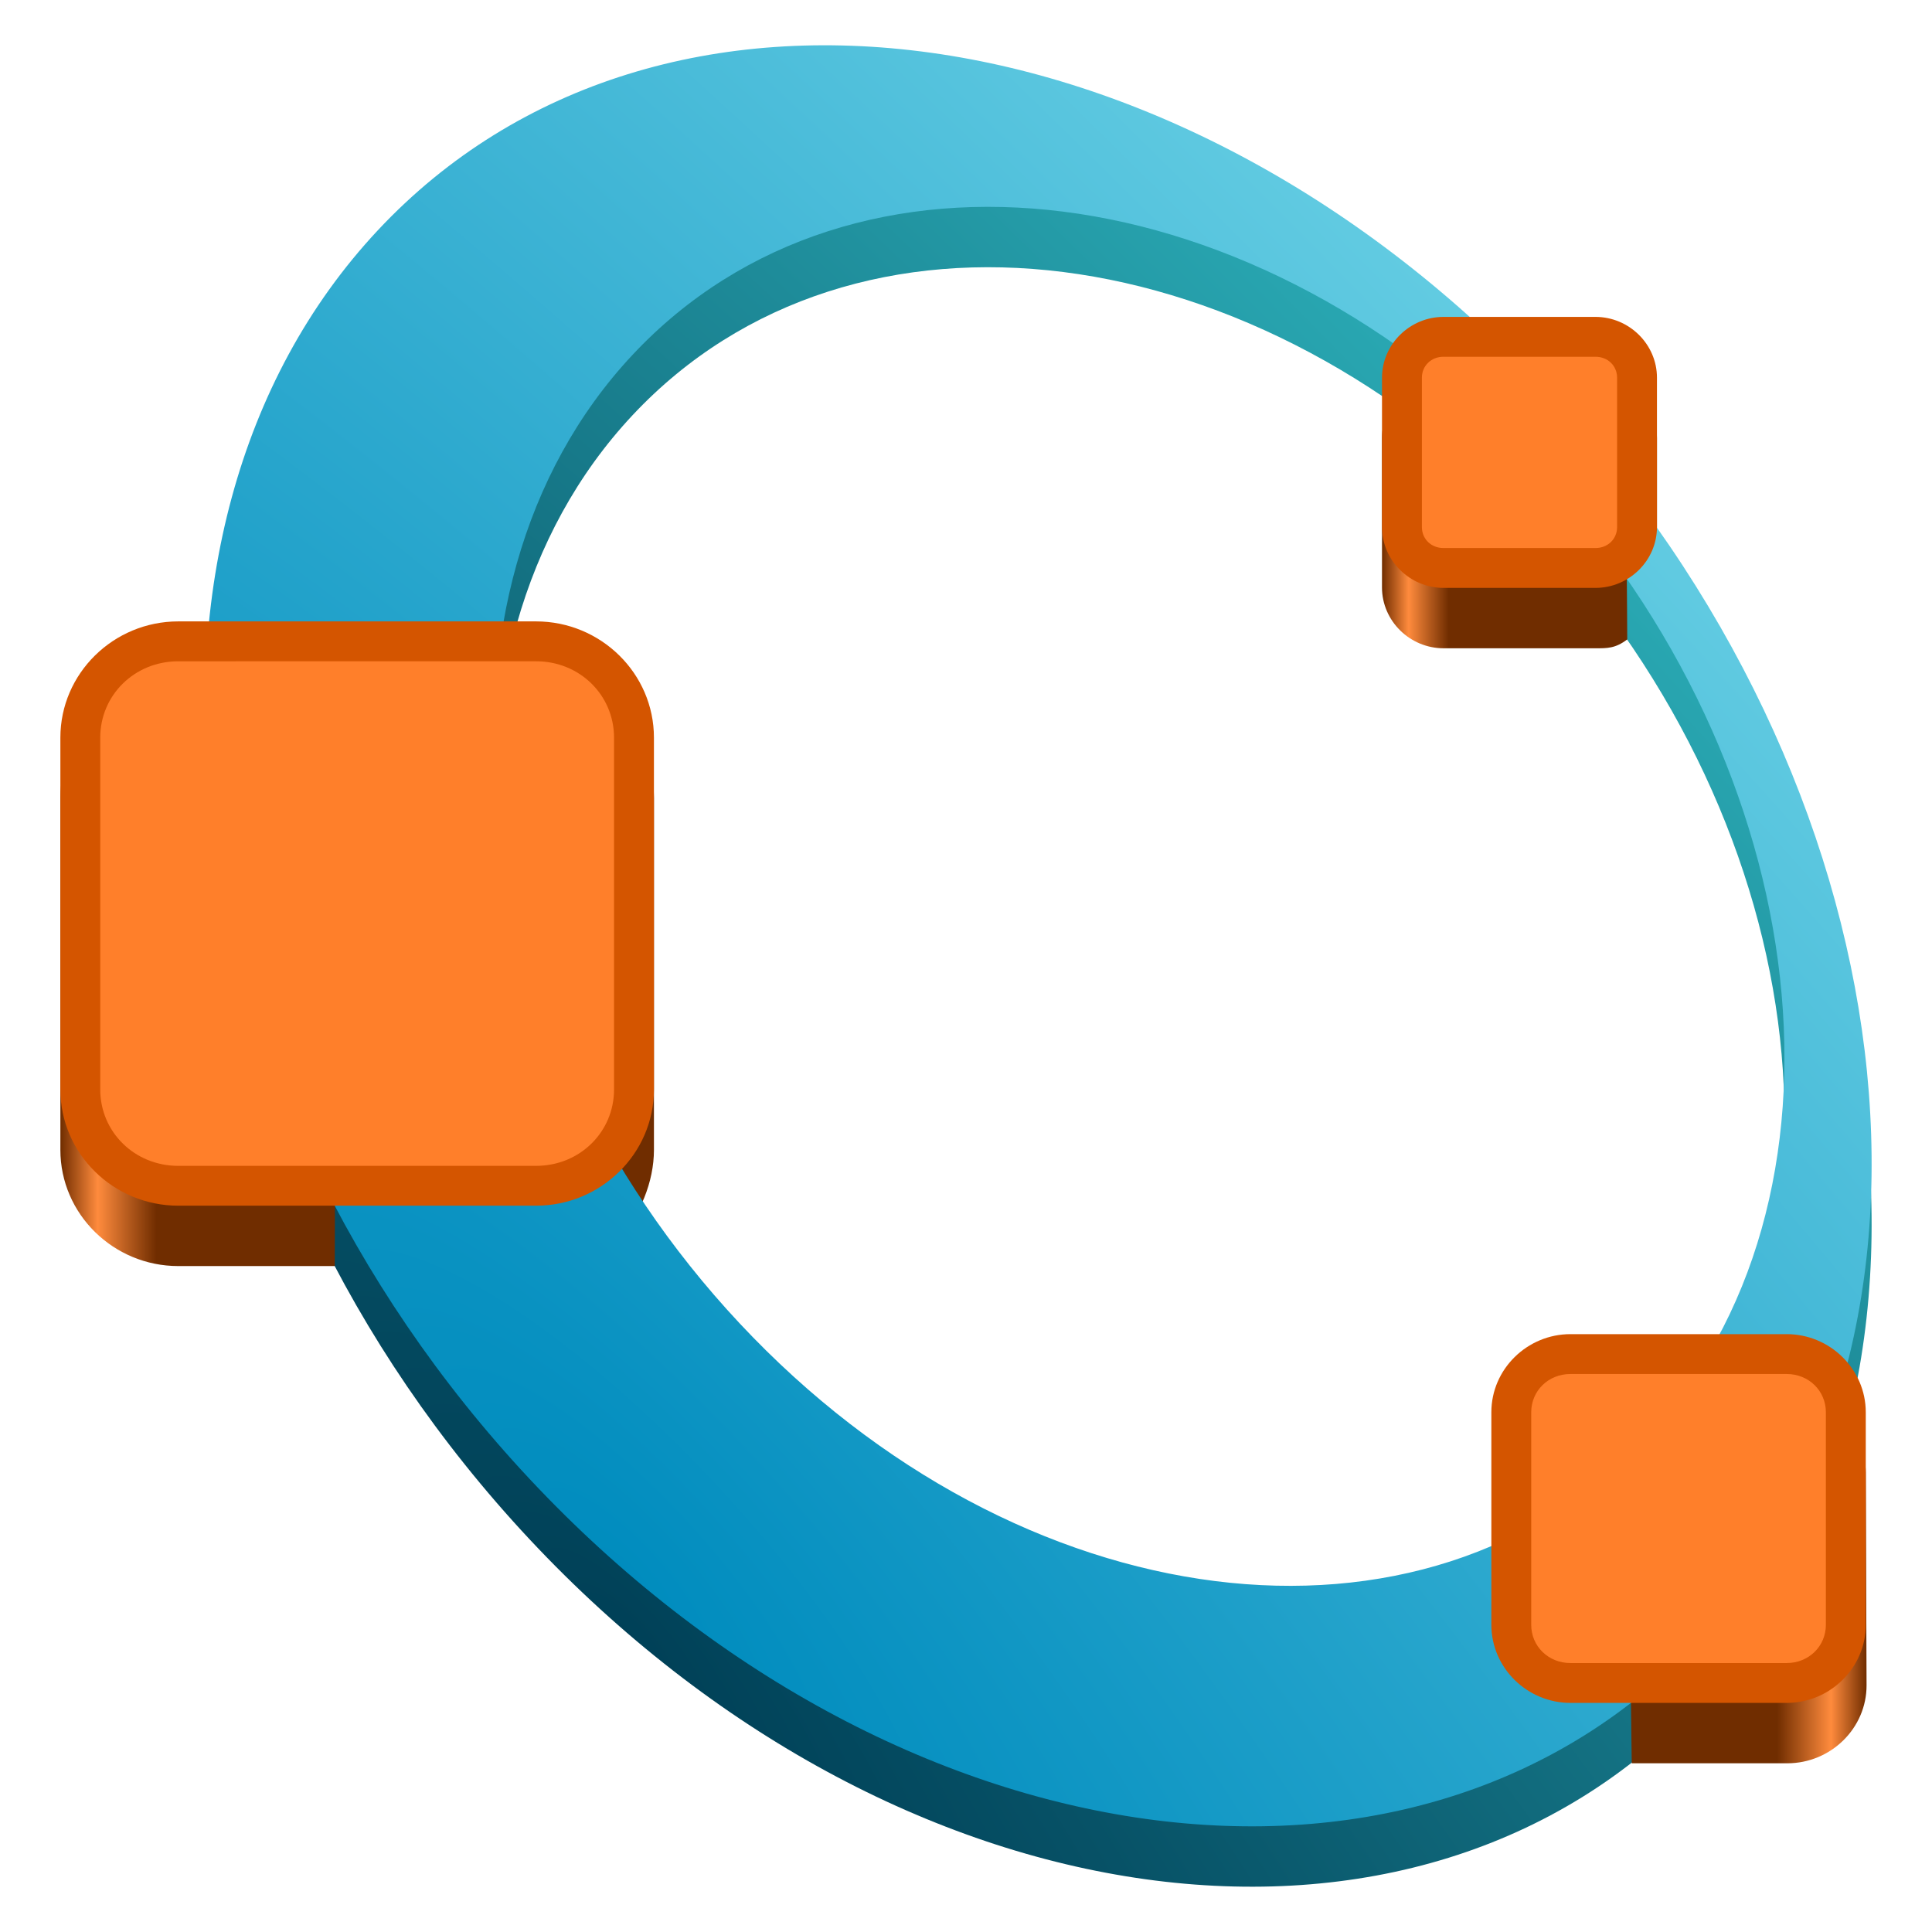 <?xml version="1.0" encoding="UTF-8" standalone="no"?>
<!-- Generator: Adobe Illustrator 26.0.2, SVG Export Plug-In . SVG Version: 6.00 Build 0)  -->

<svg
   version="1.0"
   id="Layer_1"
   x="0px"
   y="0px"
   viewBox="0 0 128 128"
   xml:space="preserve"
   width="128"
   height="128"
   xmlns:xlink="http://www.w3.org/1999/xlink"
   xmlns="http://www.w3.org/2000/svg"
   xmlns:svg="http://www.w3.org/2000/svg"><defs
   id="defs76"><linearGradient
     id="linearGradient46"><stop
       style="stop-color:#702d00;stop-opacity:1;"
       offset="0"
       id="stop41" /><stop
       style="stop-color:#ff8b3d;stop-opacity:1;"
       offset="0.097"
       id="stop42" /><stop
       style="stop-color:#702d00;stop-opacity:1;"
       offset="0.243"
       id="stop43" /></linearGradient><linearGradient
     id="linearGradient41"><stop
       style="stop-color:#702d00;stop-opacity:1;"
       offset="0"
       id="stop36" /><stop
       style="stop-color:#ff8b3d;stop-opacity:1;"
       offset="0.063"
       id="stop37" /><stop
       style="stop-color:#702d00;stop-opacity:1;"
       offset="0.162"
       id="stop38" /></linearGradient><linearGradient
     id="linearGradient20"><stop
       style="stop-color:#702d00;stop-opacity:1;"
       offset="0.761"
       id="stop25" /><stop
       style="stop-color:#ff8b3d;stop-opacity:1;"
       offset="0.905"
       id="stop27" /><stop
       style="stop-color:#702d00;stop-opacity:1;"
       offset="1"
       id="stop22" /></linearGradient><linearGradient
     id="linearGradient14"><stop
       id="stop12"
       style="stop-color:#004057;stop-opacity:1;"
       offset="0" /><stop
       id="stop14"
       style="stop-color:#4cffff;stop-opacity:1;"
       offset="1" /></linearGradient><radialGradient
     cx="182.984"
     cy="395.049"
     r="148.953"
     fx="182.984"
     fy="395.049"
     id="radialGradient3033"
     xlink:href="#linearGradient3755"
     gradientUnits="userSpaceOnUse"
     gradientTransform="matrix(0.82,-0.877,2.737,2.924,-1189.801,-890.173)" /><linearGradient
     id="linearGradient3755"><stop
       id="stop3757"
       style="stop-color:#008cbe;stop-opacity:1"
       offset="0" /><stop
       id="stop3759"
       style="stop-color:#b2ffff;stop-opacity:1"
       offset="1" /></linearGradient><radialGradient
     xlink:href="#linearGradient14"
     id="radialGradient11"
     gradientUnits="userSpaceOnUse"
     gradientTransform="matrix(0.82,-0.877,2.737,2.924,-1189.801,-886.173)"
     cx="182.984"
     cy="395.049"
     fx="182.984"
     fy="395.049"
     r="148.953" /><linearGradient
     xlink:href="#linearGradient41"
     id="linearGradient22"
     x1="-159.838"
     y1="64.765"
     x2="-120.512"
     y2="64.765"
     gradientUnits="userSpaceOnUse"
     gradientTransform="translate(163.838,-0.139)" /><linearGradient
     xlink:href="#linearGradient46"
     id="linearGradient34"
     x1="-72.277"
     y1="34.112"
     x2="-54.06"
     y2="34.112"
     gradientUnits="userSpaceOnUse"
     gradientTransform="translate(163.838,-0.139)" /><linearGradient
     xlink:href="#linearGradient20"
     id="linearGradient36"
     x1="-64.98"
     y1="104.745"
     x2="-40.175"
     y2="104.745"
     gradientUnits="userSpaceOnUse"
     gradientTransform="translate(163.838,-0.139)" /></defs>
<style
   type="text/css"
   id="style2">
	.st0{fill:url(#SVGID_1_);}
	.st1{fill:url(#SVGID_00000062171159965967627490000013605884846004172698_);}
	.st2{fill:url(#SVGID-2_00000085966066984138215510000013018799571900533434_);}
	.st3{clip-path:url(#SVGID_00000023257072852279316340000004281102206337855156_);}
	.st4{fill:url(#SVGID_00000177446033621631838710000001370584907163434138_);}
	.st5{clip-path:url(#SVGID_00000136385553608229244970000014654043435100792964_);}
	.st6{fill:url(#SVGID_00000126306410582640054500000000964390405037519506_);}
	.st7{fill:url(#SVGID_00000109020757643166282930000006684795936706346369_);}
</style>
<radialGradient
   id="SVGID_1_"
   cx="514.5"
   cy="477.5"
   r="496.5"
   gradientTransform="matrix(1,0,0,-1,-18,974)"
   gradientUnits="userSpaceOnUse">
	<stop
   offset="0.913"
   style="stop-color:#000000"
   id="stop4" />
	<stop
   offset="1"
   style="stop-color:#000000;stop-opacity:0"
   id="stop6" />
</radialGradient>

<radialGradient
   id="SVGID_00000163033830155146975860000008434547654242457221_"
   cx="512.059"
   cy="481.879"
   r="486.273"
   gradientTransform="matrix(0.111,0,0,-0.111,7.135,117.511)"
   gradientUnits="userSpaceOnUse">
	<stop
   offset="0.99"
   style="stop-color:#FFFFFF"
   id="stop11" />
	<stop
   offset="0.995"
   style="stop-color:#FDFDFD"
   id="stop13" />
	<stop
   offset="0.997"
   style="stop-color:#F6F6F6"
   id="stop15" />
	<stop
   offset="0.998"
   style="stop-color:#EBEBEB"
   id="stop17" />
	<stop
   offset="0.999"
   style="stop-color:#DADADA"
   id="stop19" />
	<stop
   offset="1"
   style="stop-color:#C7C7C7"
   id="stop21" />
</radialGradient>

<radialGradient
   id="SVGID-2_00000052072577768947982130000002178866272689676469_"
   cx="512.062"
   cy="481.879"
   r="444.122"
   gradientTransform="matrix(1,0,0,-1,-18,974)"
   gradientUnits="userSpaceOnUse">
	<stop
   offset="0.99"
   style="stop-color:#000000;stop-opacity:0.5"
   id="stop26" />
	<stop
   offset="1"
   style="stop-color:#000000;stop-opacity:0"
   id="stop28" />
</radialGradient>



<radialGradient
   id="SVGID_00000092427181212153090570000016417065628950216588_"
   cx="578.89"
   cy="482.37"
   r="353.943"
   gradientTransform="matrix(0.111,0,0,-0.122,7.135,118.456)"
   gradientUnits="userSpaceOnUse">
	<stop
   offset="0"
   style="stop-color:#C2C0C2"
   id="stop66" />
	<stop
   offset="1"
   style="stop-color:#EBEBEB"
   id="stop68" />
</radialGradient>

		
	
		
	
<path
   d="M 25.033,19.256 C 6.429,39.135 10.938,76.18 35.098,101.996 59.259,127.812 93.923,132.623 112.528,112.744 131.132,92.866 126.636,55.819 102.475,30.003 78.315,4.188 43.637,-0.623 25.033,19.256 Z m 16.87,8.258 c 14.618,-15.619 41.495,-12.222 60.037,7.59 18.542,19.812 21.721,48.531 7.104,64.15 C 94.425,114.873 67.541,111.483 48.999,91.671 30.458,71.859 27.285,43.133 41.903,27.514 Z"
   id="path11"
   style="fill:url(#radialGradient11);fill-opacity:1;stroke:none;stroke-width:3.55" /><path
   style="fill:url(#linearGradient34);fill-opacity:1;stroke:none;stroke-width:1"
   d="m 95.638,24.995 c -2.224,0 -4.077,1.807 -4.077,4.029 v 9.895 c 0,2.222 1.853,4.031 4.077,4.031 h 10.065 c 0.767,0 1.318,0.017 2.107,-0.588 0,-0.827 -0.029,-4.02 -0.029,-4.02 -0.005,-0.751 1.997,1.378 1.997,0.577 v -9.895 c 0,-2.222 -1.851,-4.029 -4.075,-4.029 z"
   id="path18" /><path
   style="fill:url(#linearGradient36);fill-opacity:1;stroke:none;stroke-width:1"
   d="m 104.049,92.39 c -2.869,0 -5.191,2.319 -5.191,5.176 v 14.08 c 0,2.857 9.162,-1.693 9.198,1.176 l 0.051,4 h 10.314 c 2.869,0 5.253,-2.319 5.243,-5.176 l -0.052,-14.08 c -0.011,-2.857 -2.373,-5.176 -5.243,-5.176 z"
   id="path19" /><path
   style="fill:url(#linearGradient22);fill-opacity:1;stroke:none;stroke-width:1"
   d="M 11.811,45.169 C 7.519,45.169 4,48.616 4,52.872 v 23.307 c 0,4.256 3.519,7.701 7.811,7.701 h 10.368 l 0.012,-4 13.324,4 c 4.111,1.234 7.811,-3.445 7.811,-7.701 V 52.872 c 0,-4.256 -3.519,-7.703 -7.811,-7.703 z"
   id="path20" /><path
   d="M 25.033,15.256 C 6.429,35.135 10.938,72.18 35.098,97.996 59.259,123.812 93.923,128.623 112.528,108.744 131.132,88.866 126.636,51.819 102.475,26.003 78.315,0.188 43.637,-4.623 25.033,15.256 Z m 16.87,8.258 c 14.618,-15.619 41.495,-12.222 60.037,7.59 18.542,19.812 21.721,48.531 7.104,64.15 C 94.425,110.873 67.541,107.483 48.999,87.671 30.458,67.859 27.285,39.133 41.903,23.514 Z"
   id="path5874"
   style="fill:url(#radialGradient3033);fill-opacity:1;stroke:none;stroke-width:3.55" /><path
   style="fill:#d45500;stroke:none;stroke-width:1"
   d="m 95.638,20.995 c -2.224,0 -4.077,1.807 -4.077,4.029 v 9.895 c 0,2.222 1.853,4.031 4.077,4.031 h 10.065 c 2.224,0 4.075,-1.809 4.075,-4.031 v -9.895 c 0,-2.222 -1.851,-4.029 -4.075,-4.029 z"
   id="path8" /><path
   id="path7"
   style="fill:#ff7f2a;stroke:none;stroke-width:1"
   d="m 95.638,23.636 c -0.829,0 -1.434,0.609 -1.434,1.389 v 9.895 c 0,0.78 0.604,1.389 1.434,1.389 h 10.065 c 0.829,0 1.434,-0.609 1.434,-1.389 v -9.895 c 0,-0.78 -0.604,-1.389 -1.434,-1.389 z" /><path
   style="fill:#d45500;stroke:none;stroke-width:1"
   d="M 11.811,41.169 C 7.519,41.169 4,44.616 4,48.872 v 23.307 c 0,4.256 3.519,7.701 7.811,7.701 h 23.703 c 4.293,0 7.811,-3.445 7.811,-7.701 V 48.872 c 0,-4.256 -3.519,-7.703 -7.811,-7.703 z"
   id="path6" /><path
   id="path5"
   style="fill:#ff7f2a;stroke:none;stroke-width:1"
   d="m 11.811,43.812 c -2.899,0 -5.17,2.246 -5.17,5.061 v 23.307 c 0,2.815 2.272,5.061 5.17,5.061 h 23.703 c 2.899,0 5.168,-2.246 5.168,-5.061 V 48.872 c 0,-2.815 -2.27,-5.061 -5.168,-5.061 z" /><path
   style="fill:#d45500;stroke:none;stroke-width:1"
   d="m 104.049,88.39 c -2.869,0 -5.243,2.319 -5.243,5.176 v 14.08 c 0,2.857 2.373,5.176 5.243,5.176 h 14.32 c 2.869,0 5.243,-2.319 5.243,-5.176 V 93.566 c 0,-2.857 -2.373,-5.176 -5.243,-5.176 z"
   id="path10" /><path
   id="path9"
   style="fill:#ff7f2a;stroke:none;stroke-width:1"
   d="m 104.049,91.031 c -1.475,0 -2.602,1.12 -2.602,2.535 v 14.08 c 0,1.415 1.127,2.535 2.602,2.535 h 14.32 c 1.475,0 2.6,-1.12 2.6,-2.535 V 93.566 c 0,-1.415 -1.125,-2.535 -2.6,-2.535 z" /></svg>
